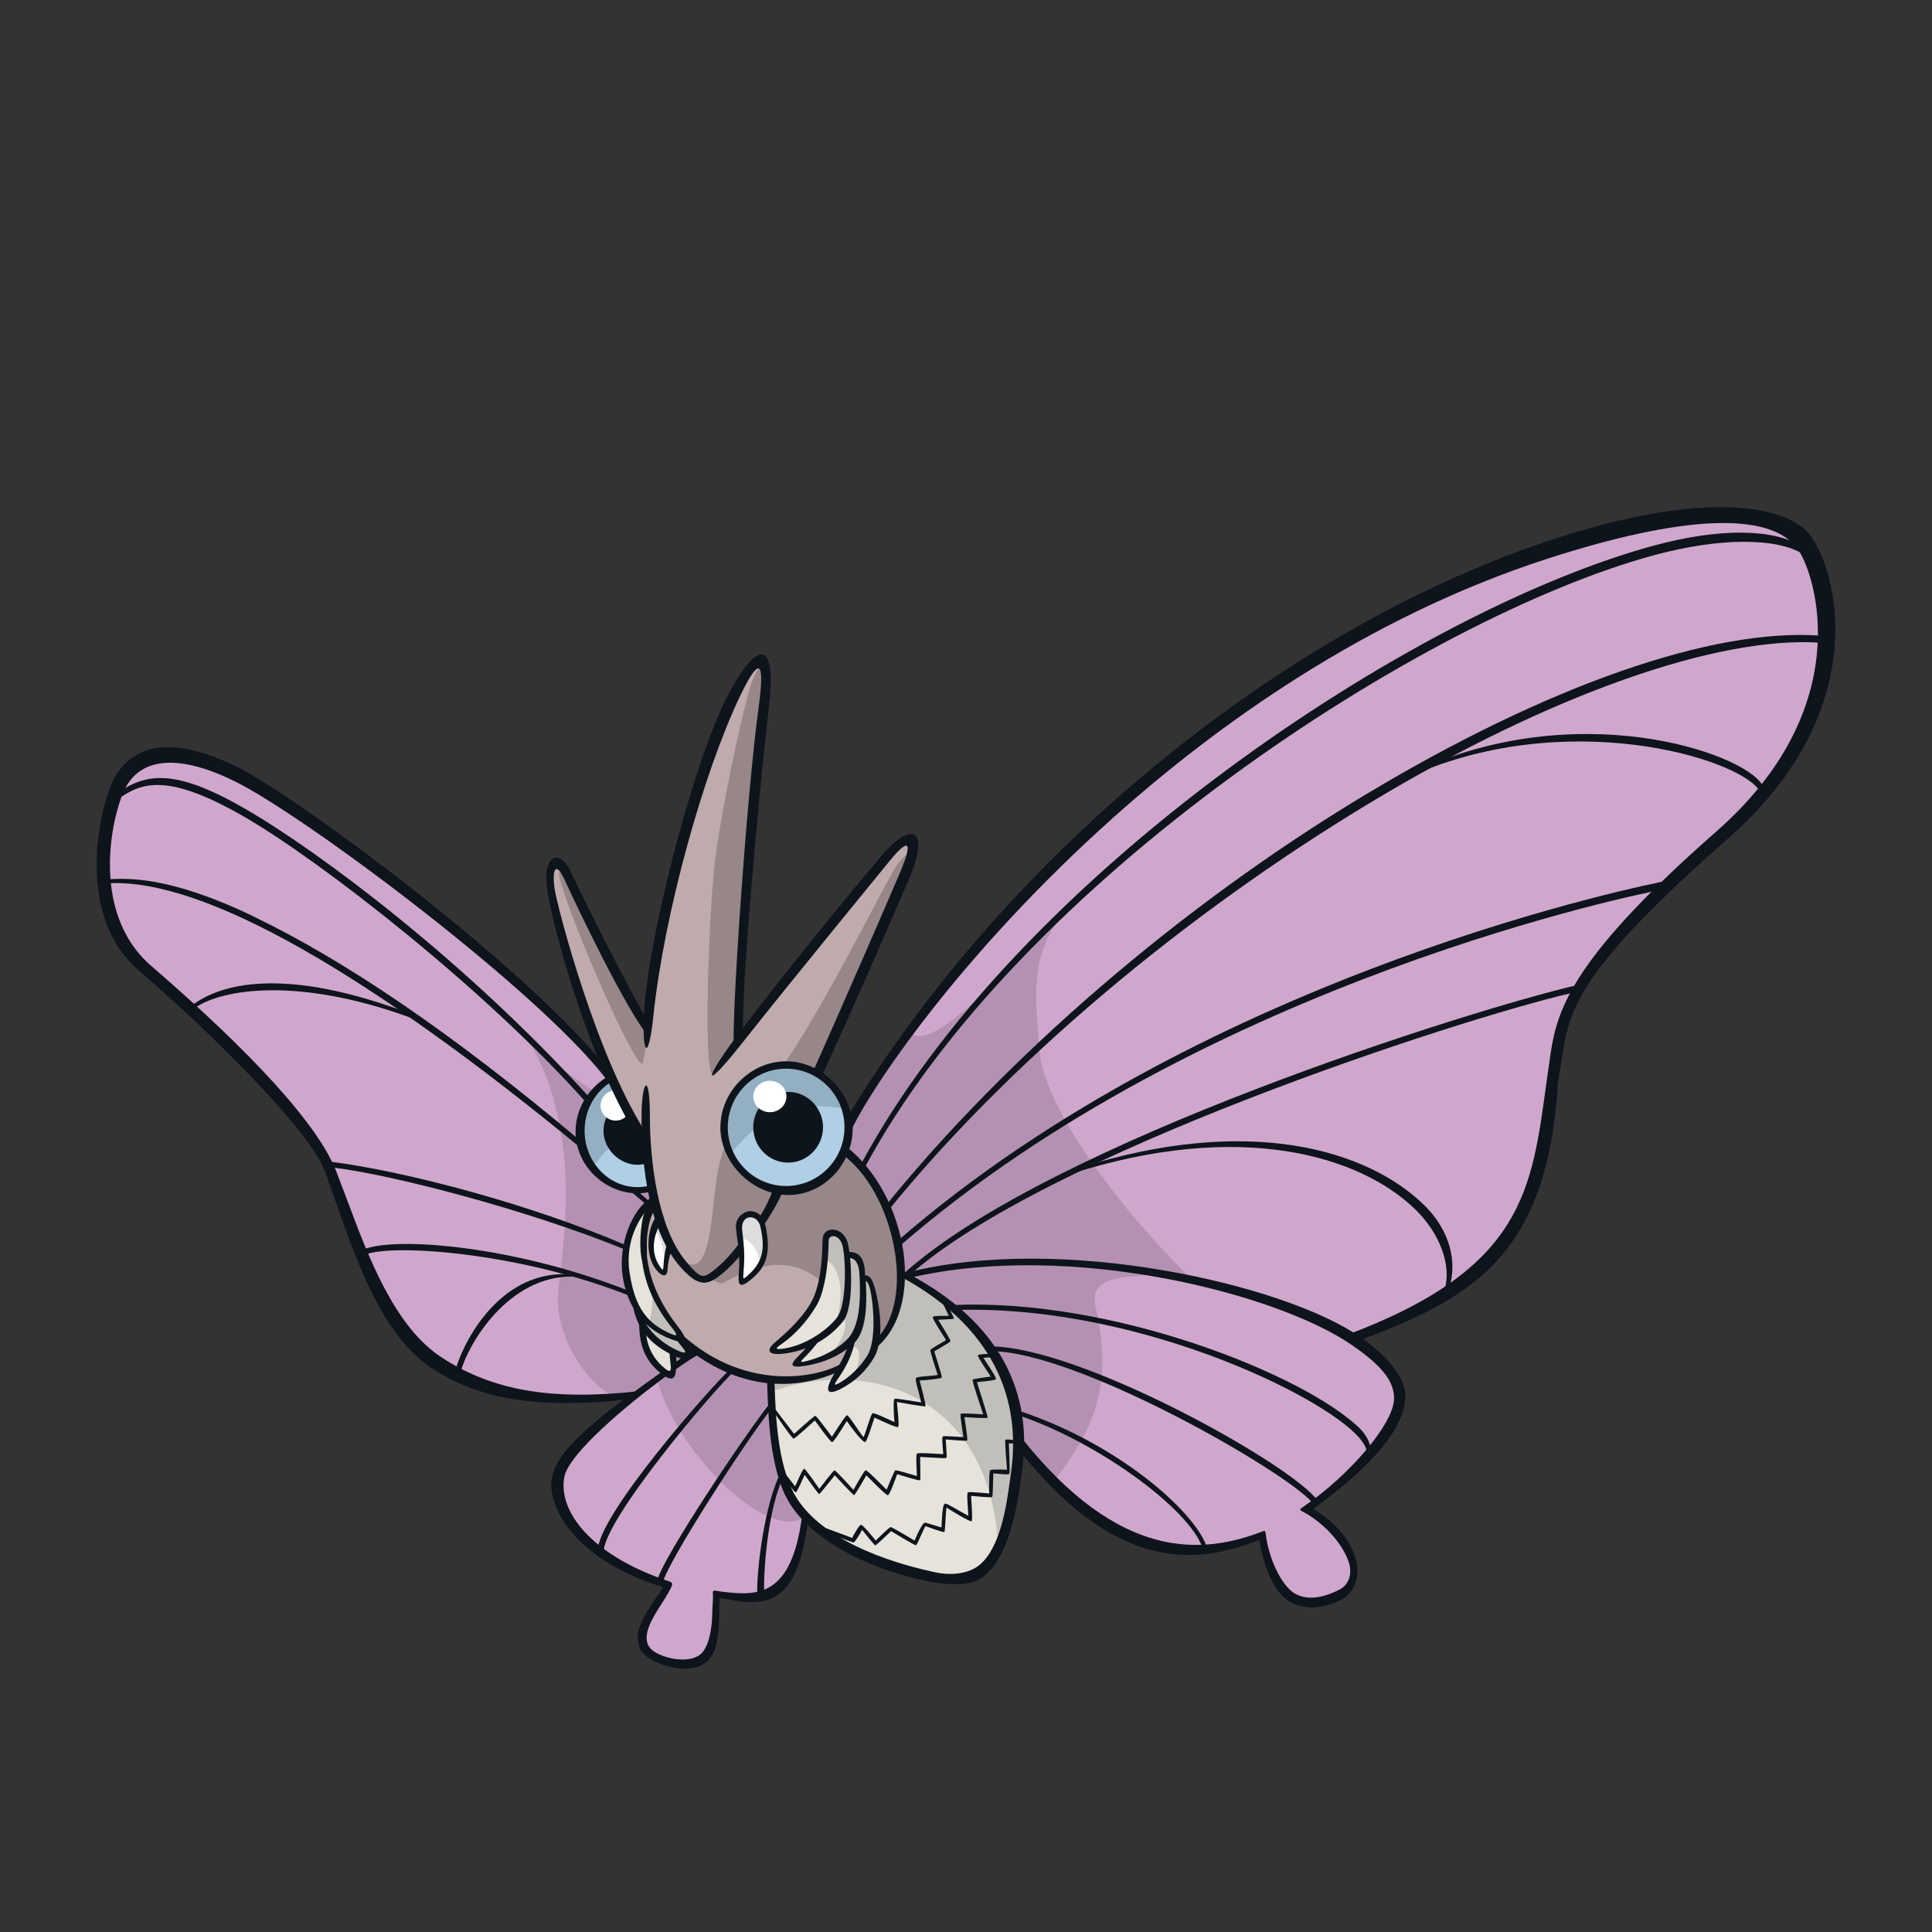 <svg width="800" height="800" viewBox="0 0 800 800" fill="none" xmlns="http://www.w3.org/2000/svg">
<rect x="0" y="0" width="800" height="800" fill="#333333" stroke="none"/>
<g clip-path="url(#clip0_42_62815)">
<path d="M331.27 536.251C314.345 516.632 350.835 468.446 350.835 468.446C368.999 428.507 506.926 243.652 702.472 215.606C724.983 212.373 738.189 216.056 745.663 226.979C755.508 241.37 767.635 295.952 711.563 345.215C655.472 394.479 646.399 415.769 643.362 436.161C635.781 486.934 637.308 524.07 555.453 554.397C555.453 554.397 348.212 555.888 331.27 536.269V536.251Z" fill="#CFA7CD"/>
<path d="M430.444 435.099C428.791 413.773 425.952 396.041 440.325 378.074C422.359 394.244 388.654 435.764 377.461 428.021C359.495 448.987 353.35 466.343 340.037 484.974C330.875 500.802 320.742 524.051 331.27 536.25C339.642 545.951 394.475 550.479 447.817 552.599C448.033 551.773 490.272 551.593 510.933 543.4C492.428 533.932 432.995 468.05 430.444 435.099Z" fill="#B491B2"/>
<path d="M374.641 528.381C441.511 511.457 531.199 534.688 560.754 555.151C590.308 575.615 582.708 591.605 540.272 624.95C561.364 636.611 564.994 654.397 555.256 659.356C540.559 666.848 527.516 663.794 522.863 635.497C500.89 643.833 466.017 652.169 421.299 595.324L374.623 528.399L374.641 528.381Z" fill="#CFA7CD"/>
<path d="M453.674 541.245C450.674 528.219 465.299 528.758 481.001 527.627C446.686 521.482 407.842 519.973 374.641 528.381L421.317 595.306C426.635 602.061 431.791 607.864 436.822 612.877C452.057 592.683 461.436 574.824 453.692 541.245H453.674Z" fill="#B491B2"/>
<path d="M311.274 536.628C313.968 520.458 251.967 445.988 251.967 445.988C224.173 409.696 128.269 337.633 98.283 322.649C68.908 307.971 58.056 312.929 51.175 324.967C44.977 335.8 35.544 378.327 61.901 401.036C92.174 427.123 128.646 461.96 137.917 485.136C147.187 508.313 158.434 547.659 182.114 563.128C204.967 578.058 230.515 581.184 265.172 577.286C265.172 577.286 308.597 552.798 311.291 536.646L311.274 536.628Z" fill="#CFA7CD"/>
<path d="M270.22 463.684C252.972 458.025 235.383 445.664 219.016 431.021C244.169 474.141 230.515 526.584 231.018 539.286C231.503 552.007 239.282 569.542 253.871 578.291C257.536 578.04 261.273 577.698 265.154 577.267C265.154 577.267 308.578 552.779 311.273 536.627C313.034 526.063 288.366 486.987 270.22 463.684Z" fill="#B491B2"/>
<path d="M324.892 563.865C307.429 545.863 288.546 559.787 288.546 559.787C276.922 566.363 234.935 597.732 232.401 611.368C229.868 625.023 240.63 645.253 277.048 655.871C276.545 660.416 262.243 674.592 267.813 682.694C273.077 690.366 286.534 691.803 292.085 684.725C297.206 678.203 295.445 667.225 296.451 660.147C310.609 661.656 328.503 664.495 333.049 628.077C333.049 628.077 342.337 581.867 324.874 563.865H324.892Z" fill="#CFA7CD"/>
<path d="M332.995 628.49C332.995 628.346 333.031 628.221 333.049 628.077C333.049 628.077 342.337 581.867 324.874 563.865C307.411 545.863 288.528 559.787 288.528 559.787C285.097 561.727 279.042 565.824 272.125 570.962C278.988 599.385 316.502 638.354 332.977 628.472L332.995 628.49Z" fill="#B491B2"/>
<path d="M319.106 570.835C319.556 582.117 319.807 605.474 327.676 619.577C336.246 634.92 358.363 646.203 386.786 652.527C415.208 658.851 417.921 625.901 420.185 609.66C422.287 594.46 426.347 551.7 373.203 528.56C320.059 505.419 319.106 570.853 319.106 570.853V570.835Z" fill="#E5E3DA"/>
<path d="M373.221 528.542C320.077 505.402 319.125 570.835 319.125 570.835C319.196 572.434 319.25 574.284 319.322 576.297C361.202 561.205 409.854 579.243 413.25 639.664C417.813 630.178 419.053 617.817 420.185 609.642C422.287 594.443 426.347 551.683 373.203 528.542H373.221Z" fill="#C1BFB9"/>
<path d="M266.34 548.145C266.34 562.734 276.616 570.603 277.659 569.381C279.635 567.099 277.946 559.751 277.946 559.751L266.322 548.127L266.34 548.145Z" fill="#E5E3DA"/>
<path d="M262.926 537.688C266.663 558.241 284.324 563.308 285.887 560.379C286.947 558.403 276.078 546.276 276.078 546.276L262.908 537.67L262.926 537.688Z" fill="#C1BFB9"/>
<path d="M287.414 473.152L272.843 494.245C256.386 516.864 277.191 551.324 289.57 560.235C327.677 587.652 368.963 561.205 373.113 538.19C376.186 521.176 367.975 489.699 349.308 476.512L287.414 473.152Z" fill="#BFABAC"/>
<path d="M349.308 476.494L287.414 473.135L272.844 494.227C272.125 495.215 270.903 497.246 269.664 500.066C278.144 511.547 294.745 534.023 299.721 531.13C334.073 511.151 347.817 535.693 356.8 559.05C356.998 559.643 357.195 560.235 357.393 560.846C366.304 554.792 372.161 545.521 372.898 537.203C374.533 518.751 368.011 489.7 349.326 476.494H349.308Z" fill="#978788"/>
<path d="M270.526 497.029C265.405 501.215 257.518 512.373 259.836 527.231C262.153 542.107 267.274 551.395 284.935 555.582C276.562 548.611 265.836 530.231 266.537 512.498L270.526 497.029Z" fill="#E5E3DA"/>
<path d="M269.717 531.74C270.31 537.094 270.364 542.736 268.729 547.676C272.43 551.216 277.586 553.857 284.917 555.582C279.635 551.18 273.4 542.215 269.717 531.74Z" fill="#C1BFB9"/>
<path d="M355.56 532.8C356.028 530.482 358.345 527.23 360.214 531.399C362.064 535.585 364.544 554.934 360.16 561.941C354.842 570.403 345.068 575.829 344.403 574.859C343.739 573.889 353.279 561.007 353.71 548.592L355.56 532.8Z" fill="#E5E3DA"/>
<path d="M360.214 531.417C358.363 527.231 356.027 530.482 355.56 532.818L353.71 548.61C353.584 552.06 353.063 555.15 352.272 557.953C357.393 556.552 356.297 565.301 352.883 569.667C355.273 567.583 357.698 564.888 359.746 561.618C364.148 554.611 362.064 535.585 360.214 531.417Z" fill="#C1BFB9"/>
<path d="M349.524 521.662C349.991 518.878 356.01 518.68 356.477 526.567C356.944 534.454 358.112 549.025 351.428 555.367C344.745 561.709 330.875 566.363 330.102 564.925C329.923 564.584 338.978 553.553 340.577 551.9L349.524 521.645V521.662Z" fill="#E5E3DA"/>
<path d="M356.477 526.566C356.01 518.661 349.991 518.859 349.524 521.662L343.361 542.502C352.201 541.802 351.913 551.917 344.349 560.181C346.703 558.852 348.985 557.271 351.033 555.33C357.716 548.988 356.944 534.454 356.495 526.566H356.477Z" fill="#C1BFB9"/>
<path d="M342.463 514.007C342.319 510.18 348.14 510.037 349.524 515.606C350.925 521.176 351.464 540.525 347.08 546.077C335.007 561.366 319.753 559.713 319.664 558.815C319.448 556.821 331.431 551.826 338.007 538.711C341.924 530.913 342.66 519.11 342.463 514.007Z" fill="#E5E3DA"/>
<path d="M349.524 515.607C348.122 510.038 342.319 510.164 342.463 514.008C342.535 515.877 342.463 518.626 342.14 521.734C348.356 524.86 349.721 536.88 346.074 547.264C346.434 546.869 346.775 546.474 347.08 546.078C351.464 540.527 350.907 521.195 349.524 515.607Z" fill="#C1BFB9"/>
<path d="M273.778 503.067C268.729 510.631 268.19 521.015 275.143 527.375C275.682 517.116 277.964 514.691 280.282 511.888L273.778 503.049V503.067Z" fill="white"/>
<path d="M280.281 511.888L273.777 503.049C272.897 504.378 271.765 506.57 270.993 509.247C273.49 512.068 274.694 516.595 275.592 523.333C275.664 517.602 278.467 514.062 280.263 511.87L280.281 511.888Z" fill="#DCDDDD"/>
<path d="M287.252 468.212C287.252 481.812 276.85 492.844 264.022 492.844C251.194 492.844 240.792 481.812 240.792 468.212C240.792 454.611 251.194 443.58 264.022 443.58C276.85 443.58 287.252 454.611 287.252 468.212Z" fill="#AFCFE5"/>
<path d="M264.022 443.58C251.194 443.58 240.792 454.611 240.792 468.212C240.792 473.853 242.606 479.028 245.606 483.178C259.261 463.9 272.664 464.996 287.198 467.008C286.606 453.965 276.473 443.58 264.022 443.58Z" fill="#93AFC2"/>
<path d="M268.172 475.165C246.9 444.083 229.455 376.206 228.359 368.031C227.012 357.934 230.317 353.838 234.899 363.666C238.708 371.84 261.076 419.289 269.807 428.578L268.172 475.165Z" fill="#BFABAC"/>
<path d="M268.532 426.583C259.8 417.313 238.726 371.84 234.917 363.665C234.324 362.408 230.784 358.671 231.647 363.037C234.378 376.978 264.92 447.676 266.286 439.753C267.651 431.83 268.532 426.565 268.532 426.565V426.583Z" fill="#978788"/>
<path d="M367.508 355.149C363.807 359.623 306.566 431.29 306.566 431.29C305.129 422.631 310.608 315.012 316.735 284.038C318.999 272.594 314.507 270.797 308.057 281.811C304.159 288.476 272.933 352.275 268.19 434.039L267.813 454.269C264.74 506.426 284.036 530.914 292.085 529.854C302.003 528.542 333.408 485.944 329.275 464.043C329.275 464.043 373.401 365.624 376.671 355.814C379.94 346.004 375.664 345.34 367.508 355.167V355.149Z" fill="#BFABAC"/>
<path d="M296.433 444.228C300.206 437.041 302.524 435.334 306.422 429.477C305.65 412.859 310.914 313.577 316.753 284.04C318.244 276.53 314.633 271.715 310.752 284.202C306.871 296.688 298.697 335.442 296.11 356.103C293.522 376.764 290.432 455.69 296.433 444.21V444.228Z" fill="#978788"/>
<path d="M371.856 357.576C366.663 364.133 328.126 445.593 308.722 459.516C301.535 470.296 298.337 476.189 296.415 490.131C294.511 504.073 293.936 529.531 283.551 522.434C283.282 524.626 287.216 528.777 292.085 529.819C297.727 531.022 330.21 493.185 329.275 464.008C329.275 464.008 373.401 365.589 376.671 355.779C377.407 353.587 377.066 351 371.874 357.576H371.856Z" fill="#978788"/>
<path d="M306.35 508.96C308.363 523.153 306.117 529.37 307.285 530.538C307.967 531.22 313.249 527.268 315.639 521.644C317.382 517.53 316.789 512.535 315.711 507.702C314.309 501.396 305.308 501.594 306.35 508.978V508.96Z" fill="white"/>
<path d="M315.711 507.683C314.31 501.377 305.919 501.502 306.351 508.958C306.404 509.875 306.548 511.114 306.728 512.534C310.914 513.648 313.914 517.205 314.759 523.296C317.112 519.109 317.202 514.348 315.711 507.683Z" fill="#DCDDDD"/>
<path d="M350.943 466.81C350.943 480.932 339.552 492.376 325.503 492.376C311.453 492.376 300.062 480.932 300.062 466.81C300.062 452.689 311.453 441.244 325.503 441.244C339.552 441.244 350.943 452.689 350.943 466.81Z" fill="#AFCFE5"/>
<path d="M325.521 441.245C311.471 441.245 300.081 452.689 300.081 466.811C300.081 470.727 300.979 474.446 302.56 477.752C315.837 461.708 327.856 455.42 349.775 459.067C346.523 448.736 336.894 441.227 325.521 441.227V441.245Z" fill="#93AFC2"/>
<path d="M257.608 455.689C253.17 458.079 249.9 462.804 249.9 468.212C249.9 476.009 256.674 482.316 263.986 482.316C265.657 482.316 267.256 481.974 268.711 481.363C268.711 480.717 267.831 472.129 267.831 472.129C267.831 472.129 257.841 456.21 257.59 455.689H257.608Z" fill="#0E141B"/>
<path d="M311.902 466.775C311.902 474.86 318.388 481.418 326.347 481.418C334.306 481.418 340.792 474.842 340.792 466.775C340.792 458.708 334.306 452.133 326.347 452.133C318.388 452.133 311.902 458.708 311.902 466.775Z" fill="#0E141B"/>
<path d="M256.386 451.664C255.919 451.556 255.452 451.484 254.949 451.484C251.481 451.484 248.679 454.287 248.679 457.755C248.679 461.222 251.481 464.025 254.949 464.025C257.267 464.025 259.261 462.767 260.339 460.899C258.812 457.683 256.979 454.952 256.386 451.664Z" fill="white"/>
<path d="M325.646 454.037C325.646 457.63 322.574 460.541 318.783 460.541C314.992 460.541 311.92 457.63 311.92 454.037C311.92 450.444 314.992 447.533 318.783 447.533C322.574 447.533 325.646 450.444 325.646 454.037Z" fill="white"/>
<path d="M750.154 222.379C741.243 209.335 706.46 201.915 639.823 224.409C532.151 260.737 418.568 351.287 350.853 462.589C351.069 463.792 351.194 467.314 351.015 468.535L352.003 468.985C360.267 450.839 397.763 395.053 461.004 338.531C503.01 300.982 565.191 255.724 641.117 231.236C696.363 213.414 733.446 211.366 744.639 227.715C752.005 238.477 769.091 293.023 710.736 344.262C652.346 395.556 644.944 416.918 642.105 435.98L640.434 447.748C634.2 492.916 631.217 525.543 556.531 553.211L561.257 555.672C609.101 537.831 640.775 520.71 645.141 448.233L647.01 436.501C649.938 416.828 655.436 400.012 715.713 347.065C773.367 296.418 762.515 240.507 750.136 222.415L750.154 222.379Z" fill="#0E141B"/>
<path d="M746.148 226.223C734.632 219.09 712.695 218.336 684.631 225.972C585.547 252.903 420.617 362.066 356.082 482.872C356.459 483.393 356.926 484.435 357.267 484.956C421.138 364.528 590.183 255.634 684.614 229.978C712.192 222.486 735.638 222.612 746.705 229.475L746.148 226.223Z" fill="#0E141B"/>
<path d="M565.335 329.08C487.775 375.739 416.161 438.315 366.682 499.311C366.951 499.94 367.221 501.054 367.508 501.647C416.88 440.597 490.002 378.937 567.671 332.206C642.393 287.255 711.635 263.234 753.802 266.144L754.071 263.234C709.263 259.838 640.362 283.967 565.335 329.098V329.08Z" fill="#0E141B"/>
<path d="M585.835 319.488L581.595 322.524C647.423 291.855 720.277 313.9 728.541 327.411L729.781 325.039C721.319 311.205 652.526 288.424 585.853 319.488H585.835Z" fill="#0E141B"/>
<path d="M689.411 364.887C687.578 365.228 500.962 401.071 370.976 514.42C371.263 514.905 371.676 515.894 372.054 516.379C499.848 405.149 684.146 369.163 685.979 368.839L689.428 364.905L689.411 364.887Z" fill="#0E141B"/>
<path d="M374.533 527.052L376.06 528.507C432.438 477.986 603.693 422.111 650.387 411.277L653.226 407.863C608.652 418.212 434.792 473.063 374.533 527.07V527.052Z" fill="#0E141B"/>
<path d="M445.625 483.986L442.805 486.268C514.041 463.361 563.556 478.794 586.14 500.892C596.668 511.187 600.98 524.41 598.231 533.699L600.279 532.657C603.226 522.721 600.711 509.75 589.697 498.988C566.736 476.53 517.634 460.828 445.643 483.986H445.625Z" fill="#0E141B"/>
<path d="M375.485 526.979L376.922 529.063C443.308 513.702 528.935 535.603 559.855 557.001C571.39 564.978 577.049 571.302 577.265 578.632C577.606 589.609 557.556 611.762 540.434 623.368C537.595 625.291 538.098 625.183 539.661 626.045C551.483 632.459 559.227 644.281 559.119 650.569C559.065 654.055 557.484 656.768 554.681 658.205C547.459 661.888 541.422 662.535 536.697 660.145C530.552 657.037 525.234 644.838 524.12 635.262C523.923 633.627 523.725 633.789 522.414 634.274C498.483 643.347 463.808 647.263 422.305 594.514L420.904 599.096C465.389 656.031 500.692 645.467 521.372 637.687C523.797 651.036 528.289 660.307 534.936 663.685C540.416 666.451 547.495 666.433 555.472 662.355C559.155 660.487 562.047 655.743 562.137 651.27C562.137 651.198 562.137 651.126 562.137 651.036C562.137 644.281 557.843 633.16 543.776 624.823C562.568 611.115 581.074 594.317 581.9 578.866C582.313 571.104 575.306 561.977 563.053 553.497C531.756 531.83 439.553 510.63 375.449 526.979H375.485Z" fill="#0E141B"/>
<path d="M394.35 540.419L395.589 542.449C467.221 540.095 542.033 575.004 560.933 593.365C564.203 596.545 565.928 599.312 565.928 601.36H567.725C567.725 598.773 566.575 594.892 562.892 591.317C540.506 569.56 461.023 537.274 394.35 540.419Z" fill="#0E141B"/>
<path d="M410.124 559.462C446.667 559.462 536.427 611.564 544.099 623.081L545.716 621.553C536.158 607.198 447.692 557.521 409.944 557.521L410.124 559.462Z" fill="#0E141B"/>
<path d="M419.197 585.226C452.417 595.557 492.751 624.537 498.069 641.299L499.776 640.76C495.087 626.028 461.957 596.617 419.287 583.34L419.179 585.244L419.197 585.226Z" fill="#0E141B"/>
<path d="M48.3 320.492C42.12 329.763 29.454 377.697 57.302 401.682C86.695 427.015 128.197 467.852 134.485 484.92C145.283 514.259 155.29 551.216 179.257 566.864C198.732 579.585 223.472 583.591 261.201 579.351L265.028 576.009C228.646 580.106 204.051 575.919 182.814 562.049C163.249 549.275 152.433 520.188 143.72 496.814L139.084 484.651C129.616 460.971 92.336 425.595 62.727 400.065C36.084 377.104 46.971 334.883 52.289 325.595C59.242 313.432 74.981 312.425 97.726 323.78C127.011 338.423 222.897 410.126 250.961 446.76L253.314 444.837C219.897 401.197 121.459 328.757 97.69 317.294C73.435 305.598 57.284 307.018 48.3 320.492Z" fill="#0E141B"/>
<path d="M47.564 329.135L48.624 331.093C58.362 324.068 69.016 319.738 100.942 338.1C132.221 356.084 200.871 409.336 243.307 457.181L244.421 454.809C193.792 398.88 132.599 352.778 101.193 334.722C71.333 317.546 59.727 320.349 47.582 329.117L47.564 329.135Z" fill="#0E141B"/>
<path d="M105.326 379.639C70.076 362.553 52.505 363.72 45.21 364.062L45.264 365.733C84.018 363.882 151.463 401.935 241.96 476.567C241.6 475.058 242.031 474.573 241.367 473.225C185.294 426.045 141.779 397.317 105.326 379.656V379.639Z" fill="#0E141B"/>
<path d="M269.538 498.054C267.453 496.203 265.387 494.388 263.321 492.592H260.321C262.98 494.838 265.657 497.101 268.352 499.419L269.52 498.054H269.538Z" fill="#0E141B"/>
<path d="M79.795 416.11L81.125 417.098C91.563 409.911 123.759 403.569 173.939 422.883L171.046 420.188C116.572 399.239 90.521 408.007 79.795 416.11Z" fill="#0E141B"/>
<path d="M137.935 483.483C162.782 486.412 219.394 501.324 258.578 517.314L259.261 515.643C220.148 498.844 168.89 485.154 136.785 481.004L137.935 483.483Z" fill="#0E141B"/>
<path d="M150.188 517.457L150.87 519.631C163.033 514.565 217.184 519.164 260.896 536.645L261.561 534.974C214.201 516.038 163.95 511.726 150.188 517.457Z" fill="#0E141B"/>
<path d="M188.635 567.152L190.863 567.655C194.816 554.216 212.566 526.476 239.677 528.722L236.695 527.734C208.47 525.38 192.714 553.246 188.617 567.152H188.635Z" fill="#0E141B"/>
<path d="M289.175 560.899L287.917 558.689C285.869 559.839 282.725 561.887 278.97 564.511C279.293 565.283 279.419 566.163 279.491 567.223C283.443 564.457 286.821 562.247 289.193 560.899H289.175Z" fill="#0E141B"/>
<path d="M332.168 627.268C327.874 661.584 313.537 660.83 298.984 659.087C295.822 658.709 295.032 657.991 295.193 659.967C295.355 661.943 294.906 666.489 294.906 668.609C294.906 670.729 294.457 679.64 291.079 683.952C286.3 690.043 271.873 686.396 268.855 681.994C265.567 677.197 270.292 669.741 274.047 663.938C276.095 660.776 277.407 658.458 277.982 657.128C278.557 655.799 278.593 655.314 276.778 654.703C244.96 644.085 231.018 625.921 233.659 611.62C235.455 601.936 259.8 581.436 276.688 569.219C276.095 568.572 275.556 567.908 275.053 567.297C251.949 584.006 228.251 600.157 228.251 614.476C228.251 628.796 243.181 647.696 274.568 657.2C273.993 658.548 271.442 661.8 270.166 663.794C263.986 673.37 263.213 676.855 264.794 682.156C266.789 688.803 287.145 695.415 293.846 686.899C297.745 681.94 297.691 673.981 297.835 667.693C297.888 665.68 297.888 663.291 298.05 661.584C317.184 665.716 330.102 665.609 334.665 629.047L332.15 627.268H332.168Z" fill="#0E141B"/>
<path d="M247.601 642.037L249.99 642.701C249.505 630.017 295.373 575.436 304.823 567.045L302.775 566.578C294.78 573.675 247.062 628.041 247.601 642.055V642.037Z" fill="#0E141B"/>
<path d="M272.215 654.253L274.515 655.133C276.473 646.779 308.974 596.276 319.61 583.106L318.963 580.896C308.866 593.401 274.389 645.072 272.215 654.253Z" fill="#0E141B"/>
<path d="M322.449 611.439C315.675 626.603 313.142 653.696 313.591 659.984L316.466 659.392C316.035 653.337 317.418 627.915 323.67 613.11C323.257 612.553 322.754 611.996 322.449 611.439Z" fill="#0E141B"/>
<path d="M372.539 528.418C407.483 547.121 423.437 575.13 418.676 609.446L418.299 612.23C416.754 623.891 414.095 641.965 404.77 648.63C400.261 651.846 393.308 652.367 387.127 651.038C357.555 644.66 336.947 633.035 329.024 618.842C321.909 606.104 321.173 585.694 320.742 573.477L320.634 570.782L317.58 570.908L317.687 573.585C318.137 586.072 318.693 607.721 326.167 621.106C334.54 636.072 356.764 649.025 383.803 654.685C391.565 656.302 401.303 656.985 406.513 653.337C417.778 645.468 421.263 623.747 422.88 611.548L423.257 608.781C428.216 573.1 410.591 544.641 373.293 525.992L372.539 528.418Z" fill="#0E141B"/>
<path d="M389.175 537.184C389.175 537.184 392.212 543.419 392.912 544.856C391.475 544.946 386.642 544.694 386.247 545.305C385.852 545.916 391.17 553.929 391.745 554.917C390.828 555.492 385.474 558.421 385.259 559.013C385.061 559.624 387.9 568.086 388.277 569.326C384.953 569.955 380.031 569.847 379.366 570.584C378.701 571.32 380.192 575.111 381.45 580.699C377.354 580.106 371.047 578.938 370.419 579.226C369.79 579.513 370.077 585.424 370.365 588.838C368.766 588.209 361.974 584.759 361.256 585.244C360.537 585.729 358.345 593.67 357.609 595.054C356.602 594.425 351.5 585.837 350.71 586.035C349.901 586.25 345.374 593.67 344.493 594.91C343.541 593.724 338.187 586.304 337.594 586.286C336.983 586.268 329.761 592.934 328.809 593.742C328.036 592.718 320.67 583.088 320.67 583.088L320.221 584.328C320.221 584.328 327.892 595.683 328.593 595.683C329.294 595.683 336.462 588.999 337.396 588.191C338.151 589.143 343.775 597.138 344.565 597.138C345.356 597.138 349.739 589.736 350.674 588.406C353.261 592.269 357.447 597.461 358.255 597.12C359.064 596.779 361.31 589.287 362.082 587.005C363.232 587.454 371.263 591.425 371.892 590.886C372.503 590.329 371.371 580.771 371.389 580.537C373.67 580.95 382.833 582.585 383.211 582.316C383.588 582.046 381.198 573.333 380.803 571.626C382.097 571.68 389.858 570.925 390.002 570.368C390.146 569.811 387.127 560.487 386.858 559.588C387.612 559.121 393.415 555.887 393.559 555.33C393.703 554.791 389.355 547.982 388.493 546.473C390.002 546.365 394.745 546.275 395.014 546.042C395.284 545.808 390.559 537.238 390.559 537.238L389.193 537.148L389.175 537.184Z" fill="#0E141B"/>
<path d="M404.932 561.151C404.518 561.618 409.423 568.643 410.25 570.008C408.758 570.26 403.207 570.853 402.776 571.284C402.344 571.733 406.656 584.058 407.123 585.639C405.614 585.603 398.284 585.046 397.835 585.424C397.368 585.801 398.787 593.742 398.931 595.071C397.619 595 391.367 594.622 390.792 594.658C390.217 594.694 390.091 595.485 390.199 596.922C390.307 598.359 390.325 599.671 390.594 602.132C389.283 602.114 380.21 601.36 379.671 601.917C379.132 602.456 379.671 609.75 379.671 611.187C378.27 610.828 371.227 608.582 370.724 608.852C370.221 609.103 367.759 615.499 367.13 616.865C365.963 615.787 359.118 608.6 358.435 608.816C357.734 609.013 354.159 615.697 353.404 616.919C352.38 615.859 346.146 608.87 345.571 608.87C344.996 608.87 340.163 615.391 339.265 616.487C338.402 615.355 333.605 608.187 332.977 608.187C332.348 608.169 329.958 614.044 329.24 615.463C328.233 614.17 324.389 609.247 324.389 609.247L323.329 610.073C323.329 610.073 328.862 617.943 329.473 617.943C330.084 617.943 332.456 612.139 333.21 610.702C334.252 612.068 338.869 618.769 339.229 618.661C339.606 618.553 344.852 611.87 345.661 610.882C346.577 611.816 353.225 619.128 353.656 619.092C354.087 619.057 358.022 612.086 358.74 610.918C359.782 611.888 366.753 619.128 367.616 619.128C368.478 619.128 371.101 611.349 371.496 610.433C372.466 610.684 380.821 613.361 381.018 612.93C381.216 612.499 381.018 604.468 381.018 603.282C382.222 603.3 389.588 603.803 390.648 603.785C391.708 603.767 392.05 603.983 392.014 602.743C391.978 601.503 391.583 596.221 391.601 596.042C392.445 596.096 400.045 596.814 400.458 596.491C400.871 596.167 399.506 588.101 399.362 586.789C400.674 586.825 408.866 587.472 408.974 587.005C409.082 586.555 404.932 573.656 404.536 572.326C405.758 572.111 412.316 571.715 412.442 570.979C412.585 570.224 408.094 563.72 407.213 562.265C408.471 562.139 410.771 561.924 410.771 561.924L410.645 560.576C410.645 560.576 405.363 560.648 404.968 561.115L404.932 561.151Z" fill="#0E141B"/>
<path d="M417.005 608.566C415.891 608.601 410.645 608.278 410.034 608.781C409.424 609.302 409.657 617.243 409.603 618.411C408.453 618.357 401.357 617.567 400.764 617.962C400.171 618.375 400.943 625.885 400.979 627.664C396.937 625.58 392.05 622.4 391.403 622.615C390.757 622.831 390.253 623.154 389.84 632.497C388.529 632.101 383.372 630.538 383.372 630.538C382.851 630.413 381.971 630.251 378.701 637.922C377.551 637.276 369.431 632.353 368.82 632.335C368.209 632.335 363.52 637.096 362.621 637.905C361.885 636.97 357.285 631.311 356.513 631.383C355.74 631.455 353.315 635.802 352.866 636.862C351.734 636.341 339.696 631.94 339.696 631.94L342.894 634.671C342.894 634.671 353.045 638.893 353.548 638.677C354.051 638.461 356.333 634.922 356.962 633.431C358.004 634.742 361.992 639.827 362.442 639.881C362.873 639.935 368.353 634.581 368.981 634.006C369.754 634.437 378.863 640.042 379.33 639.863C379.797 639.683 382.636 632.533 383.265 631.94C383.732 632.083 390.721 634.778 391.062 634.311C391.403 633.844 391.601 625.634 391.942 624.268C394.062 625.651 401.842 630.341 402.345 629.909C402.848 629.478 402.147 620.639 402.111 619.399C403.333 619.471 410.573 620.315 410.861 619.83C411.148 619.345 411.256 611.189 411.31 610.111C412.352 610.075 417.616 610.883 417.958 610.272C418.299 609.661 417.814 598.954 417.742 597.642C418.73 597.696 420.958 597.822 420.958 597.822L421.03 596.474C421.03 596.474 416.7 595.774 416.323 596.205C415.945 596.654 416.916 607.362 416.987 608.583L417.005 608.566Z" fill="#0E141B"/>
<path d="M264.669 547.102C264.669 553.39 265.1 562.786 274.802 569.506C279.15 572.506 279.761 569.829 279.94 566.631C280.12 563.433 280.084 560.433 280.084 560.415L277.281 559.732C277.245 560.073 277.317 562.229 277.677 564.87C278.233 569.002 276.688 567.835 274.55 565.984C267.795 560.181 267.346 552.384 267.346 549.419L264.669 547.12V547.102Z" fill="#0E141B"/>
<path d="M286.174 558.222C285.725 557.18 284.593 556.282 283.426 555.078C282.204 555.581 280.263 554.018 279.06 553.443C279.922 554.611 281.701 556.785 283.03 558.474C284.486 560.307 283.515 560.558 280.551 559.193C270.993 554.755 266.501 547.946 264.759 542.484C264.094 541.819 262.656 540.274 261.992 539.609C262.89 547.694 267.507 556.785 280.802 562.103C286.049 564.205 287.827 562.067 286.174 558.222Z" fill="#0E141B"/>
<path d="M271.873 499.348C271.352 498.019 270.508 496.869 270.185 495.611C268.765 498.145 266.699 500.211 265.765 506.679C263.627 521.231 267.687 528.544 267.867 522.291C268.011 516.542 267.436 513.811 268.478 508.296C269.52 502.798 270.867 501.576 271.891 499.366L271.873 499.348Z" fill="#0E141B"/>
<path d="M350.188 474.59L348.428 477.752C370.436 493.311 379.887 539.089 362.1 555.205C361.992 556.372 361.813 557.702 361.669 558.978C383.857 542.377 376.311 494.874 350.188 474.59Z" fill="#0E141B"/>
<path d="M282.474 552.707C281.575 553.605 281.018 553.659 279.383 553.659C290.091 564.259 315.585 581.992 347.979 567.727C349.164 566.361 350.53 564.888 351.105 562.84C341.798 570.458 309.872 577.393 282.456 552.707H282.474Z" fill="#0E141B"/>
<path d="M257.878 528.722C259.674 540.238 265.585 549.922 277.784 554.485C284.126 556.857 285.294 555.312 281.144 549.904C273.957 540.544 266.771 528.686 267.489 510.791C267.489 510.791 265.639 513.612 265.603 514.205C264.92 529.225 271.28 541.011 277.658 549.06C280.695 552.904 281.306 553.928 276.67 551.79C266.088 546.922 262.549 538.765 260.716 527.105C260.429 525.29 260.303 523.547 260.303 521.859C260.303 509.929 266.771 501.269 271.083 497.73L269.753 495.771C261.471 500.91 255.829 515.66 257.878 528.74V528.722Z" fill="#0E141B"/>
<path d="M361.273 530.536C359.692 526.979 357.051 528.111 356.782 529.261V531.399C357.177 530.662 358.578 529.476 359.585 531.686C360.627 533.932 361.687 540.885 361.687 547.748C361.687 553.048 361.022 558.294 359.171 561.277C356.045 566.253 352.147 569.775 348.877 571.841C345.301 574.105 344.906 573.871 347.026 570.835C350.44 565.93 354.249 559.21 354.716 549.652C354.069 550.838 352.596 552.689 351.877 554.018C350.889 560.288 347.062 565.732 344.511 570.511C341.259 576.566 342.624 578.722 351.194 573.332C354.752 571.086 359.046 567.205 362.046 561.887C367.148 552.779 363.196 534.866 361.273 530.554V530.536Z" fill="#0E141B"/>
<path d="M358.058 525.471C357.626 521.482 356.01 518.661 352.362 518.464C351.608 518.428 350.638 518.32 350.027 518.841C350.314 519.272 350.332 520.494 350.62 520.997C350.871 520.907 355.147 519.793 355.794 526.603C355.992 528.723 356.081 531.507 356.081 534.562C356.081 541.802 355.147 550.48 350.548 554.846C345.104 560.002 338.546 562.481 333.713 563.667C331.665 564.17 331.054 564.152 332.635 562.589C338.133 557.199 340.99 552.492 341.133 552.24L337.073 554.217C337.073 554.217 333.48 558.726 330.336 561.799C325.808 566.218 328.701 566.488 335.079 565.266C340.846 564.152 347.943 561.565 353.71 556.085C359.405 550.677 359.243 536.736 358.04 525.489L358.058 525.471Z" fill="#0E141B"/>
<path d="M340.63 513.182C340.469 518.949 340.199 530.196 336.606 537.832C333.731 543.923 327.515 550.337 320.849 555.888C318.316 558.008 316.34 561.422 324.461 560.523C334.576 559.41 343.541 554.145 349.164 547.031C353.836 541.102 352.596 520.405 350.979 514.494C349.128 507.792 340.828 507.397 340.648 513.164L340.63 513.182ZM348.859 515.769C350.296 521.537 350.674 540.419 346.541 545.647C342.732 550.48 334.216 556.822 324.982 558.349C320.939 559.014 320.921 558.385 323.023 556.966C326.293 554.72 332.564 549.923 338.241 540.347C340.433 536.646 342.93 527.807 343.128 513.973C343.002 510.793 347.673 511.026 348.859 515.769Z" fill="#0E141B"/>
<path d="M271.909 525.955C274.155 528.632 276.167 529.009 276.401 525.811C276.706 521.643 277.497 518.499 279.006 516.684L277.12 513.576C275.916 514.887 275.035 519.271 274.82 523.062C274.622 526.53 274.496 526.314 273.005 524.05C269.735 519.109 269.753 512.031 274.622 504.718L272.987 502.473C268.262 506.246 266.322 519.307 271.909 525.973V525.955Z" fill="#0E141B"/>
<path d="M264.022 491.569C251.913 491.569 242.067 481.094 242.067 468.213C242.067 459.373 246.702 451.666 253.53 447.713C252.883 447.066 252.236 446.419 252.236 445.449C244.169 449.905 238.33 458.654 238.33 468.536C238.33 482.819 250.511 494.12 264.022 494.12C266.286 494.12 268.46 493.761 270.526 493.168C270.49 492.341 270.346 491.515 269.951 490.688C268.064 491.245 266.07 491.587 264.022 491.587V491.569Z" fill="#0E141B"/>
<path d="M226.67 369.127C228.97 383.464 243.81 441.549 267.472 476.494L268.819 471.086C247.403 439.788 230.569 374.876 229.616 367.851C228.467 359.21 230.443 356.946 233.749 364.204C237.971 373.493 260.033 420.026 268.891 429.44L269.358 424.643C260.914 411.348 238.743 366.198 236.12 360.575C231.629 350.963 224.263 354.161 226.67 369.127Z" fill="#0E141B"/>
<path d="M306.53 514.224C303.422 518.697 298.877 523.53 295.427 526.117C291.115 529.351 290.253 529.729 283.983 522.237C272.43 508.385 269.107 480.95 269.107 462.265C269.107 443.58 265.819 447.335 265.657 461.025C265.388 484.31 269.268 510.523 281.737 524.626C289.552 533.466 293.145 532.208 299.218 527.267C302.111 524.914 304.752 521.931 306.998 519.362C307.105 517.655 306.584 515.966 306.512 514.242L306.53 514.224Z" fill="#0E141B"/>
<path d="M320.221 492.34C318.765 496.203 317.005 500.173 314.328 504.144C315.172 505.33 315.388 506.623 315.442 508.492C319.161 503.102 322.197 498.053 324.137 493.31C323.059 493.49 321.263 492.843 320.221 492.34Z" fill="#0E141B"/>
<path d="M365.226 354.144C351.841 369.865 327.946 399.024 306.782 426.764C290.81 447.713 290.738 452.905 307.177 432.082C326.347 407.792 368.676 356.121 368.676 356.121C377.928 344.945 376.994 351.216 372.79 361.061C366.034 376.908 348.068 418.158 336.911 443.149C337.702 443.832 339.498 445.054 340.289 445.629C352.236 419.721 369.843 379.369 376.599 363.433C384.989 343.67 377.749 339.376 365.19 354.144H365.226Z" fill="#0E141B"/>
<path d="M300.925 288.855C287.468 314.798 267.723 389.592 266.573 421.464C265.998 437.364 268.657 438.837 270.49 421.159C274.891 378.704 291.115 320.457 306.225 288.693C314.417 271.445 316.771 273.224 314.22 292.142C308.92 331.201 302.613 426.243 303.943 434.22L307.734 429.154C306.53 412.84 314.094 329.872 318.442 292.142C321.712 263.863 313.249 265.085 300.925 288.855Z" fill="#0E141B"/>
<path d="M310.034 501.575C307.896 501.863 304.698 503.983 304.698 508.007C304.698 508.205 305.237 512.732 305.237 512.732C306.009 516.901 306.351 522.398 305.901 527.519C305.434 532.909 306.836 533.358 311.435 529.441C317.274 524.5 319.502 518.895 316.825 506.857C315.963 502.959 312.657 501.198 310.016 501.575H310.034ZM310.231 504.073C312.046 503.821 314.22 505.043 314.849 507.882C315.495 510.756 315.837 513.235 315.837 515.445C315.837 520.009 314.238 523.692 310.806 527.034C307.5 530.25 307.626 529.818 307.842 527.123C308.183 522.812 308.453 518.913 307.644 512.373L307.267 508.924C307.087 505.69 308.686 504.306 310.249 504.091L310.231 504.073Z" fill="#0E141B"/>
<path d="M298.284 466.81C298.284 481.614 311.723 494.819 326.455 494.819C341.187 494.819 353.099 481.937 353.099 467.133C353.099 452.329 340.253 439.465 325.521 439.465C310.788 439.465 298.302 452.005 298.302 466.81H298.284ZM301.356 466.81C301.356 453.425 312.19 442.519 325.521 442.519C338.852 442.519 349.685 453.407 349.685 466.81C349.685 480.212 338.852 491.1 325.521 491.1C312.19 491.1 301.356 480.212 301.356 466.81Z" fill="#0E141B"/>
</g>
<defs>
<clipPath id="clip0_42_62815">
<rect width="720" height="480.922" fill="white" transform="translate(40 210)"/>
</clipPath>
</defs>
</svg>
